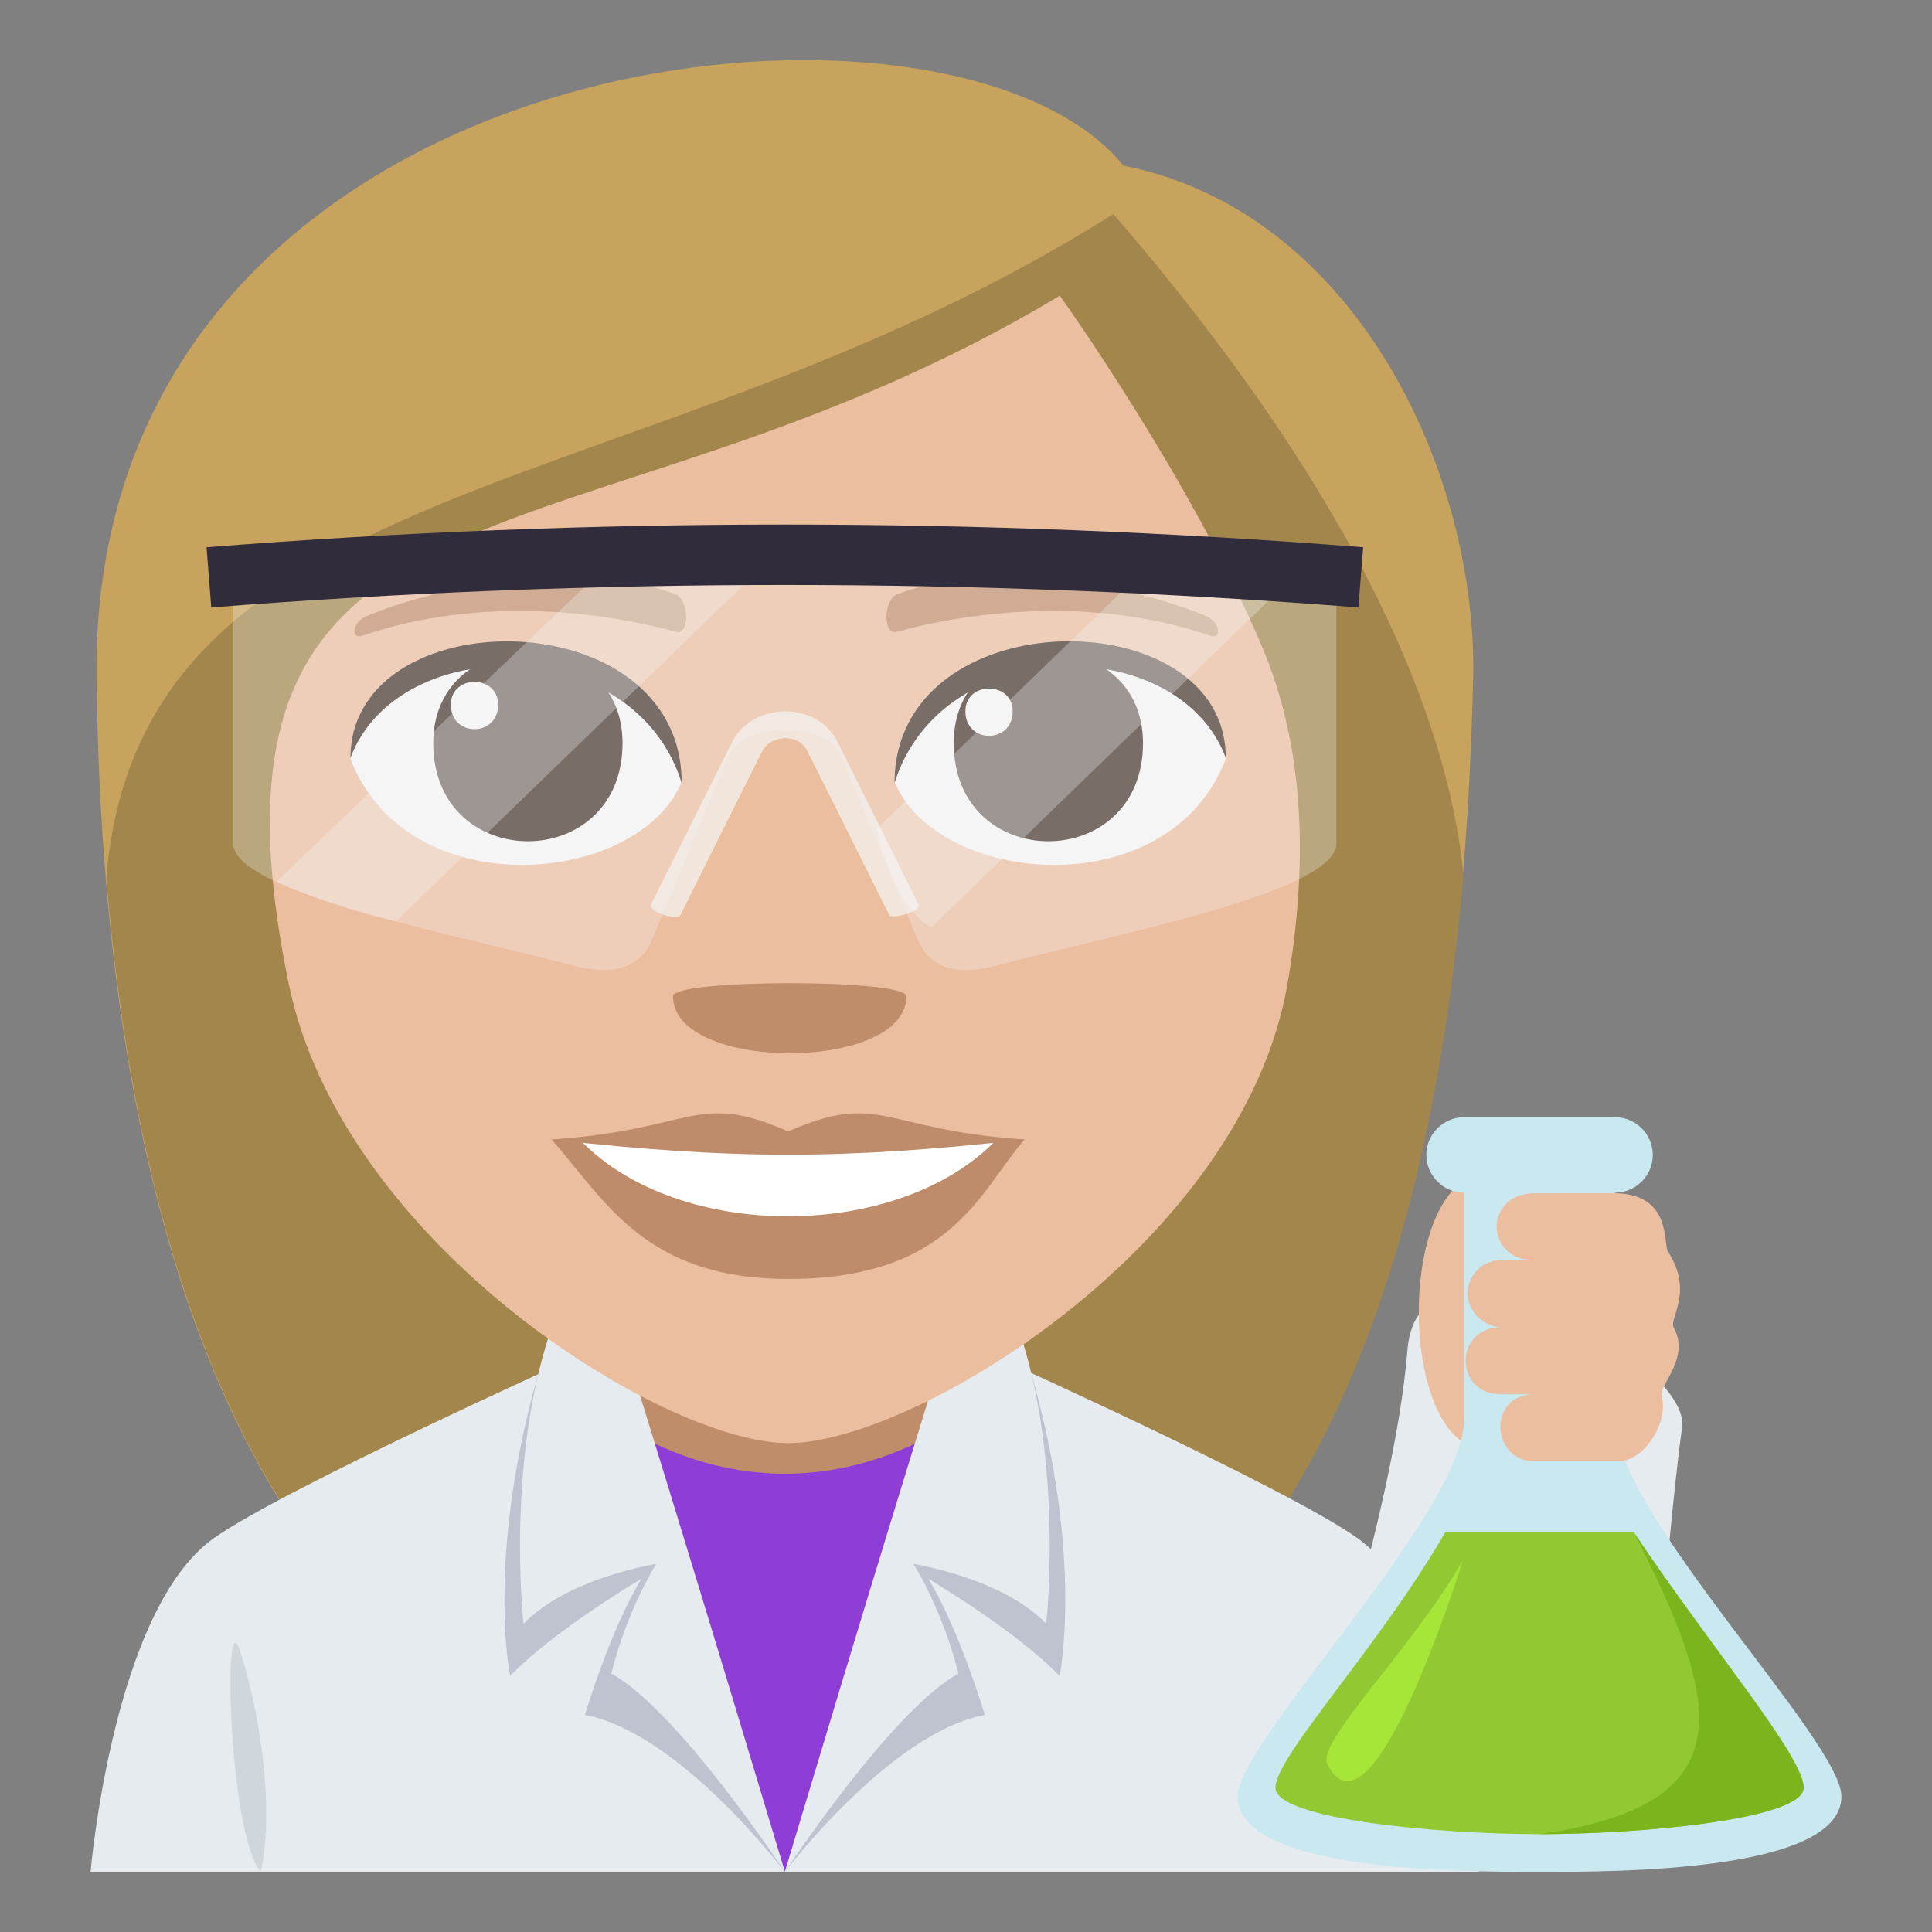 <?xml version="1.0" encoding="utf-8"?>
<!-- Generator: Adobe Illustrator 15.0.0, SVG Export Plug-In . SVG Version: 6.00 Build 0)  -->
<!DOCTYPE svg PUBLIC "-//W3C//DTD SVG 1.1//EN" "http://www.w3.org/Graphics/SVG/1.1/DTD/svg11.dtd">
<svg version="1.1" id="Layer_1" xmlns="http://www.w3.org/2000/svg" xmlns:xlink="http://www.w3.org/1999/xlink" x="0px" y="0px"
	 width="64px" height="64px" viewBox="0 0 64 64" enable-background="new 0 0 64 64" xml:space="preserve">
<rect x="0" y="0" width="64" height="64" fill="#808080" stroke="none"/>
<path fill="#C8A35D" d="M37.213,5.487C31.504-1.617,3.194,1.23,3.194,22.182C3.312,33.438,5.205,59.006,25.94,59.006
	c20.731,0,22.628-25.46,22.866-36.824C48.807,15.202,44.66,6.951,37.213,5.487z"/>
<path fill="#A3864C" d="M3.522,29.059c1.021,12.42,5.269,29.947,22.438,29.947c17.226,0,21.444-17.566,22.518-30.029
	c-0.563-5.738-4.046-13.149-11.597-21.887C21.404,16.867,4.685,15.345,3.522,29.059z"/>
<path fill="#E6EBEF" d="M7.078,50.958c2.301-1.631,11.848-5.936,11.848-5.936h14.223c0,0,9.537,4.297,11.824,5.934
	C48.299,53.325,49,62.009,49,62.009H3C3,62.009,3.74,53.317,7.078,50.958"/>
<rect x="19.58" y="41.009" fill="#BF8D69" width="12.838" height="10.535"/>
<path fill="#8E3ED6" d="M31.75,47.022c-1.764,1.143-3.717,1.797-5.75,1.797s-3.986-0.654-5.75-1.799L26,62.009L31.75,47.022z"/>
<path fill="#BEC3CF" d="M17.83,45.522c-1.742,6.104-0.932,9.998-0.932,9.998c1.469-1.529,4.35-3.221,4.352-3.223
	c-1.045,1.709-1.873,4.514-1.873,4.514C22.506,57.39,26,62.009,26,62.009S21.139,45.772,17.83,45.522z"/>
<path fill="#E6EBEF" d="M20.004,42.372c0,0-0.859-0.412-1.225,0.359c-2.154,4.582-1.438,11.061-1.438,11.061
	c1.467-1.529,4.398-1.984,4.398-1.986c-1.045,1.709-1.49,3.633-1.49,3.633c2.211,1.209,5.75,6.57,5.75,6.57
	S23.045,52.095,20.004,42.372z"/>
<path fill="#BEC3CF" d="M34.17,45.522c1.74,6.104,0.93,9.998,0.93,9.998c-1.467-1.529-4.35-3.221-4.35-3.223
	c1.045,1.709,1.871,4.514,1.871,4.514C29.492,57.39,26,62.009,26,62.009S30.861,45.772,34.17,45.522z"/>
<path fill="#E6EBEF" d="M31.994,42.372c0,0,0.859-0.412,1.227,0.359c2.154,4.582,1.438,11.061,1.438,11.061
	c-1.467-1.529-4.398-1.984-4.4-1.986c1.045,1.709,1.492,3.633,1.492,3.633c-2.211,1.209-5.75,6.57-5.75,6.57
	S28.953,52.095,31.994,42.372z"/>
<path fill="#CFD7DC" d="M8.637,62.009c0.49-2.189-0.086-5.518-0.697-7.35C7.371,52.952,7.586,60.804,8.637,62.009"/>
<path fill="#EBBEA0" d="M41.804,21.414c-2.363-5.573-6.696-11.619-6.696-11.619C19.25,19.323,5.845,14.542,9.567,32.601
	c1.767,8.568,12.367,15.205,16.544,15.205c4.172,0,15.039-6.586,16.537-15.205C43.516,27.606,42.905,24.01,41.804,21.414z"/>
<path fill="#F5F5F5" d="M40.606,25.14c-1.888,4.916-9.565,4.194-10.973,0.757C30.703,20.37,39.57,19.898,40.606,25.14z"/>
<path fill="#45332C" d="M31.594,24.616c0,4.336,6.27,4.336,6.27,0C37.863,20.591,31.594,20.591,31.594,24.616z"/>
<path fill="#45332C" d="M40.606,25.104c0-5.279-10.973-5.279-10.973,0.835C31.203,20.924,39.039,20.924,40.606,25.104z"/>
<path fill="#F5F5F5" d="M11.61,25.14c1.887,4.916,9.566,4.194,10.972,0.757C21.514,20.37,12.648,19.898,11.61,25.14z"/>
<path fill="#45332C" d="M20.622,24.616c0,4.336-6.27,4.336-6.27,0C14.352,20.591,20.622,20.591,20.622,24.616z"/>
<path fill="#45332C" d="M11.61,25.104c0-5.276,10.972-5.276,10.972,0.833C21.015,20.924,13.177,20.924,11.61,25.104z"/>
<path fill="#F5F5F5" d="M31.98,23.562c0,1.085,1.567,1.085,1.567,0C33.548,22.557,31.98,22.557,31.98,23.562z"/>
<path fill="#F5F5F5" d="M16.501,23.343c0,1.082-1.566,1.082-1.566,0C14.935,22.336,16.501,22.336,16.501,23.343z"/>
<path fill="#BF8C6B" d="M33.943,37.747c-1.473,1.668-2.395,4.62-7.835,4.62c-4.747,0-6.055-2.601-7.837-4.62H33.943z"/>
<path fill="#FFFFFF" d="M32.965,37.798c-3.225,3.303-10.448,3.349-13.715,0H32.965z"/>
<path fill="#BF8C6B" d="M26.109,37.48c-3.072-1.347-3.095-0.053-7.838,0.267c5.989,0.671,9.685,0.671,15.672,0
	C29.203,37.428,29.178,36.134,26.109,37.48z"/>
<path fill="#BF8D69" d="M39.94,20.402c-3.323-1.369-7.87-1.637-10.206-0.722c-0.492,0.192-0.477,1.371-0.043,1.253
	c3.349-0.911,7.203-0.982,10.375,0.12C40.491,21.204,40.439,20.608,39.94,20.402z"/>
<path fill="#BF8D69" d="M12.154,20.405c3.323-1.37,7.871-1.637,10.207-0.725c0.493,0.192,0.478,1.373,0.042,1.253
	c-3.349-0.911-7.202-0.982-10.372,0.122C11.604,21.204,11.655,20.608,12.154,20.405z"/>
<path fill="#BF8D69" d="M30.025,33.002c0,2.517-7.731,2.517-7.731,0C22.294,32.424,30.025,32.424,30.025,33.002z"/>
<path fill="#E6EBEF" d="M54.533,60.843l-11.541-1.334c0,0,3.189-9.229,3.633-14.797c0.375-4.717,9.389,0.373,9.096,2.559
	C55.111,51.812,54.533,60.843,54.533,60.843z"/>
<path fill="#EBBEA0" d="M48.301,47.655c-1.736-1.486-1.736-6.906,0-8.391C55.988,32.702,55.986,54.222,48.301,47.655z"/>
<g>
	<path fill="#CAE8F0" d="M53.5,47.009v-7.5c0.686,0,1.25-0.564,1.25-1.252c0-0.686-0.564-1.248-1.25-1.248h-5
		c-0.689,0-1.25,0.563-1.25,1.248c0,0.688,0.561,1.252,1.25,1.252v7.5c0,3.125-7.5,10.652-7.5,12.5c0,2.5,7.422,2.5,10,2.5
		s10,0,10-2.5C61,57.661,53.5,50.134,53.5,47.009z"/>
	<path fill="#92C932" d="M47.875,50.759c-2.178,3.783-5.625,7.42-5.625,8.459c0,1.049,5.385,1.541,8.75,1.541
		c3.363,0,8.75-0.492,8.75-1.541c0-1.039-3.449-4.676-5.625-8.459H47.875z"/>
	<path fill="#A6E639" d="M48.455,51.696c-1.736,3.016-4.855,6.002-4.484,6.744C45.459,61.415,48.455,51.696,48.455,51.696z"/>
	<path fill="#7AB51D" d="M51,60.759c3.363,0,8.75-0.492,8.75-1.541c0-1.039-3.018-4.566-5.625-8.459
		C57.047,56.495,57.859,59.776,51,60.759z"/>
</g>
<path fill="#EBBEA0" d="M53.447,39.526l-2.619,0.002c-1.664,0-1.664,2.219,0,2.219h-1.109c-0.666,0-1.109,0.557-1.109,1.111
	s0.555,1.109,1.109,1.109c-1.555,0-1.555,2.219,0,2.219h1.109c-1.555,0-1.443,2.219,0,2.221h2.74
	c0.873,0.039,1.725-1.279,1.473-2.158c-0.102-0.363,0.969-1.246,0.4-2.281c-0.156-0.285,0.676-1.186-0.189-2.51
	C55.088,41.21,55.402,39.526,53.447,39.526z"/>
<path opacity="0.3" fill="#F5F5F5" d="M7.729,18.98c0,0,0,6.658,0,8.971c0,1.623,7.654,3.076,11.209,4.021
	c0.902,0.242,2.148,0.381,2.666-0.852c0.881-2.098,1.498-3.623,2.555-6.115c0.461-1.096,3.219-1.098,3.682,0
	c1.055,2.492,1.674,4.018,2.555,6.115c0.518,1.232,1.764,1.094,2.666,0.852c3.553-0.945,11.207-2.398,11.207-4.021
	c0-2.313,0-8.971,0-8.971H7.729z"/>
<path opacity="0.3" fill="#F5F5F5" d="M21.11,17.768L9.151,29.213c0,0,1.725,0.795,3.963,1.313l12.885-12.475
	C25.376,18.041,22.132,17.742,21.11,17.768z"/>
<path opacity="0.3" fill="#F5F5F5" d="M38.14,18.646l-9.08,8.793c0,0.324,0.703,2.754,1.797,3.279l12.287-11.906L38.14,18.646z"/>
<path opacity="0.7" fill="#F5F5F5" d="M29.454,30.305c0,0-2.275-4.57-2.703-5.414c-0.141-0.279-0.406-0.439-0.732-0.441
	c-0.275,0.018-0.602,0.115-0.77,0.441c-0.428,0.844-2.703,5.414-2.703,5.414c-0.115,0.225-1.092-0.119-0.979-0.344
	c0,0,2.277-4.57,2.707-5.416c0.305-0.596,0.986-0.98,1.742-0.98c0.002,0,0.004,0,0.004,0c0.75,0.002,1.402,0.377,1.707,0.98
	c0.428,0.846,2.705,5.416,2.705,5.416C30.546,30.186,29.54,30.475,29.454,30.305z"/>
<path fill="#302C3B" d="M44.999,20.123c-12.646-0.994-25.354-0.994-38,0c-0.051-0.664-0.104-1.328-0.156-1.994
	c12.75-1.004,25.561-1.004,38.314,0C45.103,18.795,45.052,19.459,44.999,20.123z"/>
</svg>
